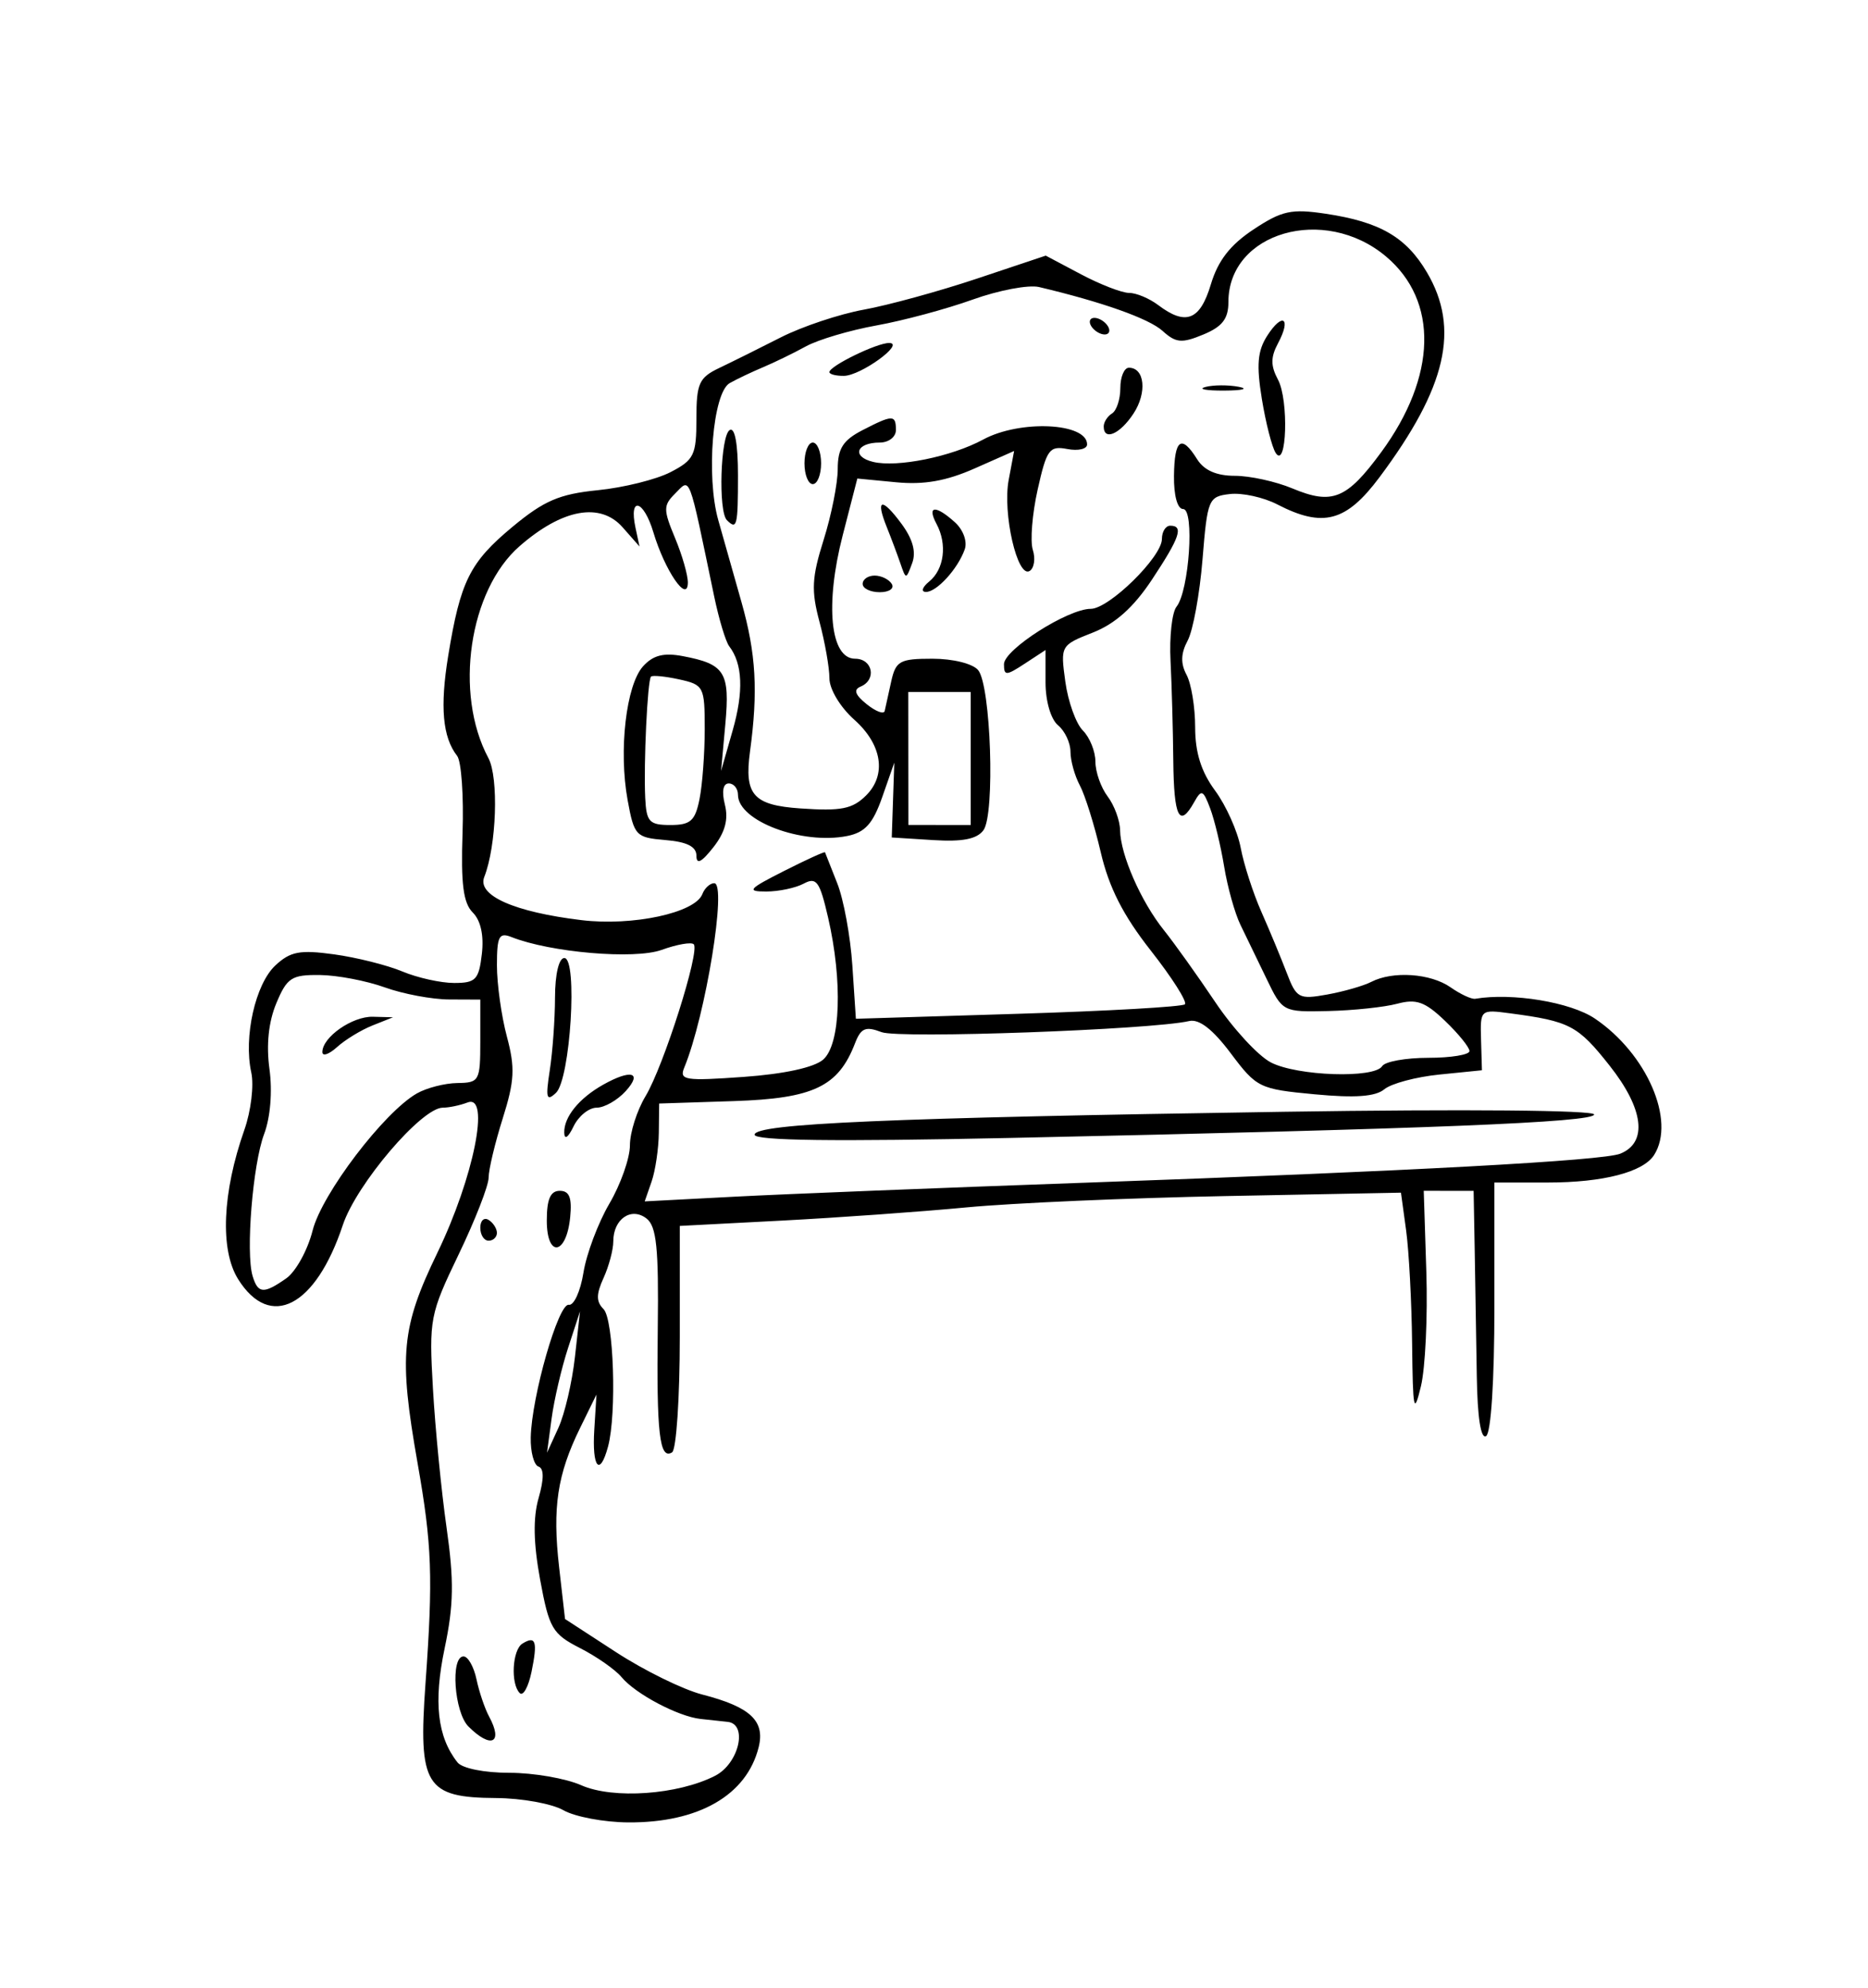 <?xml version="1.0" encoding="UTF-8" standalone="no"?>
<!-- Created with Inkscape (http://www.inkscape.org/) -->

<svg
   xmlns:dc="http://purl.org/dc/elements/1.1/"
   xmlns:cc="http://creativecommons.org/ns#"
   xmlns:rdf="http://www.w3.org/1999/02/22-rdf-syntax-ns#"
   xmlns:svg="http://www.w3.org/2000/svg"
   xmlns="http://www.w3.org/2000/svg"
   xmlns:xlink="http://www.w3.org/1999/xlink"
   xmlns:sodipodi="http://sodipodi.sourceforge.net/DTD/sodipodi-0.dtd"
   xmlns:inkscape="http://www.inkscape.org/namespaces/inkscape"
   width="360.621"
   height="383.654"
   id="svg2"
   version="1.1"
   inkscape:version="0.48.3.1 r9886"
   sodipodi:docname="Bench-press-1.svg"
   inkscape:export-filename="/home/christian/Arbeitsfläche/Dropbox/Website/opentraining/cc_exercises/Bench-press-1.png"
   inkscape:export-xdpi="199.63289"
   inkscape:export-ydpi="199.63289">
  <defs
     id="defs4">
    <filter
       inkscape:collect="always"
       id="filter5283"
       color-interpolation-filters="sRGB">
      <feGaussianBlur
         inkscape:collect="always"
         stdDeviation="10.212"
         id="feGaussianBlur5285" />
    </filter>
    <filter
       inkscape:collect="always"
       id="filter5427"
       x="-0.286"
       width="1.572"
       y="-0.286"
       height="1.572"
       color-interpolation-filters="sRGB">
      <feGaussianBlur
         inkscape:collect="always"
         stdDeviation="15.758"
         id="feGaussianBlur5429" />
    </filter>
    <radialGradient
       gradientUnits="userSpaceOnUse"
       gradientTransform="matrix(1,0,0,0.918,-19.286,-7.911)"
       r="209.566"
       fy="287.501"
       fx="398.111"
       cy="287.501"
       cx="398.111"
       id="radialGradient5255"
       xlink:href="#linearGradient5249"
       inkscape:collect="always" />
    <linearGradient
       id="linearGradient5249"
       inkscape:collect="always">
      <stop
         id="stop5251"
         offset="0"
         style="stop-color:#e3e3e3;stop-opacity:1;" />
      <stop
         id="stop5253"
         offset="1"
         style="stop-color:#e3e3e3;stop-opacity:0;" />
    </linearGradient>
  </defs>
  <sodipodi:namedview
     id="base"
     pagecolor="#ffffff"
     bordercolor="#666666"
     borderopacity="1.0"
     inkscape:pageopacity="0.0"
     inkscape:pageshadow="2"
     inkscape:zoom="0.98994949"
     inkscape:cx="285.39205"
     inkscape:cy="149.98275"
     inkscape:document-units="px"
     inkscape:current-layer="layer1"
     showgrid="false"
     showguides="true"
     inkscape:guide-bbox="true"
     fit-margin-top="0"
     fit-margin-left="0"
     fit-margin-right="0"
     fit-margin-bottom="0"
     inkscape:window-width="1615"
     inkscape:window-height="1026"
     inkscape:window-x="1431"
     inkscape:window-y="24"
     inkscape:window-maximized="1">
    <sodipodi:guide
       orientation="-0.707,0.707"
       position="-1659.516,619.159"
       id="guide2985" />
  </sodipodi:namedview>
  <g
     inkscape:label="Ebene 1"
     inkscape:groupmode="layer"
     id="layer1"
     transform="translate(-230.945,-262.153)">
    <g
       id="g5449"
       transform="matrix(1.054,0,0,1.259,-111.424,59.808)"
       style="fill:#ffffff;fill-opacity:1"
       inkscape:export-filename="/home/christian/Arbeitsfläche/Dropbox/Website/opentraining/cc_exercises/Bench-dips-1.png"
       inkscape:export-xdpi="214.51434"
       inkscape:export-ydpi="214.51434">
      <rect
         inkscape:export-ydpi="150"
         inkscape:export-xdpi="150"
         inkscape:export-filename="/home/christian/Dokumente/Code/workspace/OpenTraining/res/drawable/background.png"
         y="185.228"
         x="352.249"
         height="255.714"
         width="290"
         id="rect2987"
         style="fill:#ffffff;fill-opacity:1;stroke:none;filter:url(#filter5283)" />
      <path
         transform="matrix(1.607,0,0,0.774,-152.976,82.348)"
         d="m 467.143,292.005 c 0,36.49 -29.581,66.071 -66.071,66.071 -36.49,0 -66.071,-29.581 -66.071,-66.071 0,-36.49 29.581,-66.071 66.071,-66.071 36.49,0 66.071,29.581 66.071,66.071 z"
         sodipodi:ry="66.071426"
         sodipodi:rx="66.071426"
         sodipodi:cy="292.00504"
         sodipodi:cx="401.07144"
         id="path5317"
         style="fill:#ffffff;fill-opacity:1;stroke:none;filter:url(#filter5427)"
         sodipodi:type="arc" />
    </g>
    <path
       style="fill:#000000"
       d="m 339.714,611.541 c -2.206,-1.261 -8.052,-2.319 -12.99,-2.35 -13.635,-0.086 -15.055,-2.388 -13.637,-22.108 1.48,-20.578 1.26,-26.692 -1.527,-42.529 -3.666,-20.83 -3.165,-26.143 3.827,-40.612 7.017,-14.52 10.267,-30.708 5.824,-29.003 -1.441,0.553 -3.597,1.006 -4.789,1.006 -4.088,0 -16.682,14.787 -19.296,22.657 -5.246,15.793 -14.029,20.33 -20.212,10.44 -3.525,-5.638 -3.059,-16.723 1.21,-28.824 1.275,-3.614 1.874,-8.597 1.33,-11.073 -1.506,-6.857 0.791,-17.056 4.652,-20.655 2.896,-2.7 4.73,-3.047 11.323,-2.141 4.327,0.594 10.261,2.081 13.187,3.304 2.926,1.223 7.43,2.223 10.01,2.223 4.162,0 4.764,-0.63 5.343,-5.597 0.418,-3.583 -0.214,-6.465 -1.758,-8.008 -1.831,-1.831 -2.305,-5.531 -1.97,-15.365 0.243,-7.124 -0.227,-13.811 -1.044,-14.859 -2.81,-3.603 -3.334,-9.467 -1.725,-19.316 2.353,-14.407 4.169,-18.049 12.416,-24.898 6.083,-5.052 9.048,-6.324 16.465,-7.066 4.976,-0.497 11.294,-2.066 14.041,-3.487 4.538,-2.347 4.995,-3.287 4.995,-10.294 0,-6.833 0.503,-7.95 4.413,-9.813 2.427,-1.156 7.769,-3.81 11.87,-5.898 4.101,-2.088 11.322,-4.5 16.047,-5.359 4.724,-0.859 14.557,-3.556 21.85,-5.993 l 13.26,-4.431 6.799,3.601 c 3.739,1.981 7.924,3.599 9.3,3.596 1.376,-0.003 3.903,1.056 5.616,2.352 5.321,4.025 8.078,2.943 10.154,-3.985 1.379,-4.603 3.733,-7.636 8.239,-10.618 5.483,-3.628 7.309,-4.025 13.948,-3.029 10.444,1.566 15.512,4.499 19.524,11.299 6.419,10.879 3.798,22.214 -9.145,39.552 -6.433,8.617 -10.916,9.81 -19.732,5.251 -2.663,-1.377 -6.779,-2.279 -9.147,-2.006 -4.147,0.479 -4.343,0.948 -5.294,12.635 -0.543,6.676 -1.832,13.716 -2.865,15.646 -1.326,2.479 -1.39,4.419 -0.216,6.612 0.914,1.707 1.661,6.261 1.661,10.119 0,4.884 1.169,8.6 3.851,12.234 2.118,2.871 4.341,7.834 4.941,11.029 0.599,3.195 2.392,8.75 3.983,12.343 1.591,3.593 3.794,8.895 4.896,11.782 1.881,4.928 2.358,5.185 7.812,4.202 3.195,-0.576 7.025,-1.674 8.512,-2.441 4.17,-2.15 11.456,-1.654 15.306,1.043 1.913,1.34 4.06,2.338 4.77,2.217 7.125,-1.21 18.391,0.649 23.081,3.809 10.029,6.759 15.663,19.716 11.451,26.339 -2.106,3.312 -9.834,5.316 -20.507,5.316 l -10.326,0 0,23.976 c 0,14.253 -0.651,24.378 -1.605,24.968 -1.012,0.625 -1.674,-3.637 -1.792,-11.539 -0.103,-6.892 -0.283,-17.765 -0.401,-24.163 l -0.214,-11.632 -4.814,-0.005 -4.814,-0.005 0.5,15.647 c 0.275,8.606 -0.194,18.536 -1.042,22.066 -1.364,5.675 -1.561,4.724 -1.704,-8.201 -0.089,-8.041 -0.609,-17.889 -1.157,-21.886 l -0.996,-7.267 -33.906,0.656 c -18.648,0.363 -41.127,1.345 -49.953,2.184 -8.826,0.839 -24.893,1.988 -35.705,2.552 l -19.658,1.026 0,21.391 c 0,11.765 -0.67,21.806 -1.489,22.312 -2.425,1.499 -3.018,-3.646 -2.763,-23.999 0.193,-15.404 -0.24,-19.631 -2.162,-21.13 -2.949,-2.299 -6.423,0.082 -6.423,4.401 0,1.616 -0.847,4.796 -1.882,7.068 -1.44,3.16 -1.44,4.573 0,6.013 1.967,1.967 2.566,20.19 0.871,26.514 -1.59,5.935 -3.115,4.095 -2.66,-3.209 l 0.425,-6.82 -3.149,6.419 c -4.418,9.005 -5.38,15.372 -4.064,26.907 l 1.141,10.001 9.875,6.419 c 5.431,3.53 12.903,7.2 16.605,8.154 9.295,2.396 12.171,5.083 10.899,10.181 -2.309,9.255 -11.589,14.596 -25.201,14.504 -4.662,-0.031 -10.281,-1.089 -12.488,-2.35 z m 29.286,-6.648 c 4.61,-2.361 6.377,-10.001 2.407,-10.406 -1.103,-0.113 -3.46,-0.367 -5.237,-0.565 -4.345,-0.484 -12.542,-4.826 -15.232,-8.067 -1.201,-1.447 -4.804,-3.967 -8.008,-5.602 -5.353,-2.731 -5.978,-3.801 -7.71,-13.2 -1.299,-7.05 -1.391,-11.949 -0.297,-15.765 1.056,-3.682 1.049,-5.716 -0.02,-6.073 -0.884,-0.295 -1.558,-2.823 -1.498,-5.617 0.17,-7.913 5.351,-25.981 7.342,-25.606 0.983,0.185 2.259,-2.614 2.836,-6.221 0.577,-3.606 2.831,-9.598 5.009,-13.315 2.178,-3.717 3.96,-8.775 3.96,-11.241 0,-2.466 1.356,-6.735 3.014,-9.487 3.491,-5.796 10.56,-28.07 9.307,-29.324 -0.466,-0.466 -3.258,0.024 -6.203,1.089 -5.225,1.889 -21.461,0.501 -28.984,-2.478 -2.398,-0.95 -2.808,-0.153 -2.808,5.455 0,3.612 0.864,9.797 1.919,13.743 1.614,6.035 1.487,8.548 -0.802,15.81 -1.497,4.749 -2.722,9.891 -2.722,11.427 0,1.536 -2.598,8.193 -5.773,14.794 -5.577,11.595 -5.746,12.474 -4.975,25.951 0.439,7.672 1.621,19.726 2.627,26.787 1.46,10.248 1.386,14.947 -0.366,23.291 -2.177,10.368 -1.419,17.109 2.48,22.041 0.909,1.15 5.19,2.006 10.031,2.006 4.645,0 10.875,1.078 13.845,2.395 6.165,2.734 18.686,1.852 25.859,-1.822 z m -47.625,-9.513 c -2.745,-2.745 -3.5,-13.525 -0.948,-13.525 0.866,0 1.993,1.986 2.504,4.413 0.511,2.427 1.608,5.667 2.438,7.199 2.78,5.138 0.38,6.288 -3.994,1.913 z m 9.906,-6.447 c -1.792,-1.792 -1.437,-8.343 0.517,-9.551 2.585,-1.598 2.964,-0.436 1.767,5.417 -0.599,2.931 -1.627,4.791 -2.284,4.135 z m 5.224,-91.191 c 0,-4.145 0.7,-5.75 2.509,-5.75 1.854,0 2.377,1.329 2.006,5.092 -0.727,7.356 -4.515,7.909 -4.515,0.658 z m -12.838,1.376 c 0,-1.376 0.722,-2.055 1.605,-1.51 0.883,0.545 1.605,1.671 1.605,2.502 0,0.83 -0.722,1.51 -1.605,1.51 -0.883,0 -1.605,-1.126 -1.605,-2.502 z m 16.207,-18.359 c -0.072,-3.013 2.849,-6.619 7.473,-9.227 5.423,-3.058 7.697,-2.437 4.403,1.204 -1.597,1.765 -4.126,3.209 -5.62,3.209 -1.494,0 -3.499,1.625 -4.457,3.611 -1.05,2.178 -1.764,2.656 -1.799,1.204 z m -2.793,-12.035 c 0.547,-3.53 1.002,-9.849 1.011,-14.041 0.009,-4.502 0.746,-7.622 1.798,-7.622 2.621,0 1.168,23.405 -1.616,26.025 -1.832,1.724 -2.025,1.016 -1.193,-4.361 z m 4.855,55.362 0.984,-8.826 -2.302,7.044 c -1.266,3.874 -2.699,10.012 -3.185,13.64 l -0.884,6.596 2.201,-4.814 c 1.211,-2.648 2.644,-8.786 3.185,-13.64 z m -55.736,-15.193 c 1.85,-1.296 4.142,-5.451 5.095,-9.234 1.783,-7.08 13.765,-22.831 20.133,-26.466 1.878,-1.072 5.401,-1.975 7.828,-2.006 4.218,-0.054 4.413,-0.411 4.413,-8.08 l 0,-8.023 -6.018,-0.024 c -3.31,-0.013 -8.906,-1.065 -12.436,-2.337 -3.53,-1.272 -9.164,-2.344 -12.518,-2.383 -5.461,-0.063 -6.341,0.508 -8.407,5.452 -1.504,3.6 -1.964,8.025 -1.322,12.712 0.59,4.308 0.177,9.33 -1.031,12.531 -2.195,5.815 -3.582,22.9 -2.224,27.406 1.031,3.421 2.14,3.498 6.488,0.453 z m 6.979,-43.683 c 0,-2.881 5.78,-6.919 9.755,-6.814 l 3.885,0.102 -3.979,1.587 c -2.188,0.873 -5.257,2.745 -6.82,4.159 -1.563,1.414 -2.841,1.849 -2.841,0.967 z m 146.83,25.231 c 63.312,-2.252 100.376,-4.26 103.738,-5.619 5.329,-2.155 4.545,-8.632 -2.057,-16.984 -6.135,-7.761 -7.68,-8.574 -19.209,-10.104 -5.757,-0.764 -5.786,-0.737 -5.616,5.111 l 0.171,5.879 -8.207,0.826 c -4.514,0.455 -9.298,1.732 -10.631,2.838 -1.717,1.425 -5.64,1.709 -13.456,0.975 -10.676,-1.003 -11.199,-1.259 -16.196,-7.917 -3.475,-4.63 -6.099,-6.665 -8.023,-6.222 -7.287,1.677 -55.983,3.434 -59.379,2.143 -3.106,-1.181 -3.992,-0.809 -5.14,2.162 -3.23,8.36 -8.023,10.642 -23.407,11.144 l -14.397,0.469 -0.066,5.616 c -0.036,3.089 -0.664,7.339 -1.395,9.445 l -1.329,3.829 17.428,-0.912 c 9.585,-0.501 39.813,-1.708 67.174,-2.681 z m -63.386,-9.28 c 0,-2.147 25.839,-3.266 102.3,-4.429 34.692,-0.528 59.775,-0.308 59.775,0.524 0,1.518 -31.998,2.803 -112.73,4.528 -33.923,0.725 -49.344,0.53 -49.344,-0.623 z m 13.239,-14.499 c 3.361,-2.928 3.782,-15.136 0.947,-27.421 -1.614,-6.991 -2.241,-7.862 -4.709,-6.541 -1.566,0.838 -4.822,1.524 -7.236,1.524 -3.856,0 -3.44,-0.481 3.426,-3.957 4.299,-2.176 7.866,-3.801 7.927,-3.611 0.061,0.19 1.12,2.874 2.354,5.963 1.234,3.089 2.549,10.24 2.924,15.891 l 0.681,10.275 31.324,-0.961 c 17.228,-0.528 31.717,-1.353 32.196,-1.833 0.48,-0.48 -2.481,-5.141 -6.58,-10.359 -5.348,-6.807 -8.079,-12.17 -9.67,-18.989 -1.219,-5.227 -3.033,-11.028 -4.03,-12.891 -0.997,-1.864 -1.813,-4.792 -1.813,-6.507 0,-1.715 -1.083,-4.017 -2.407,-5.116 -1.387,-1.151 -2.407,-4.651 -2.407,-8.257 l 0,-6.259 -4.012,2.629 c -3.604,2.362 -4.012,2.372 -4.012,0.105 0,-2.812 12.34,-10.683 16.75,-10.683 3.532,0 13.74,-10.015 13.74,-13.479 0,-1.412 0.722,-2.568 1.605,-2.568 2.638,0 1.875,2.252 -3.529,10.41 -3.544,5.351 -7.077,8.514 -11.408,10.216 -6.223,2.445 -6.266,2.521 -5.314,9.471 0.528,3.853 2.051,8.097 3.385,9.431 1.333,1.333 2.424,4.04 2.424,6.015 0,1.975 1.06,4.992 2.356,6.705 1.296,1.713 2.379,4.651 2.407,6.53 0.071,4.724 4.025,13.751 8.436,19.259 2.029,2.534 6.505,8.801 9.947,13.927 3.442,5.126 8.271,10.361 10.733,11.634 5.096,2.635 19.989,3.127 21.484,0.709 0.545,-0.883 4.56,-1.605 8.921,-1.605 4.361,0 7.929,-0.587 7.929,-1.304 0,-0.717 -2.122,-3.338 -4.716,-5.822 -3.861,-3.699 -5.533,-4.299 -9.227,-3.312 -2.481,0.663 -8.477,1.298 -13.323,1.409 -8.762,0.202 -8.829,0.167 -11.903,-6.216 -1.7,-3.53 -3.971,-8.224 -5.048,-10.431 -1.076,-2.206 -2.49,-7.261 -3.142,-11.233 -0.652,-3.972 -1.868,-9.026 -2.702,-11.233 -1.363,-3.605 -1.676,-3.727 -3.088,-1.204 -2.847,5.088 -3.92,2.952 -4.029,-8.024 -0.059,-5.957 -0.3,-14.629 -0.535,-19.27 -0.235,-4.641 0.286,-9.335 1.159,-10.431 2.438,-3.061 3.508,-18.842 1.278,-18.842 -1.1,0 -1.817,-2.599 -1.77,-6.414 0.086,-7.097 1.432,-8.066 4.462,-3.214 1.345,2.153 3.742,3.209 7.286,3.209 2.905,0 7.902,1.095 11.105,2.433 7.701,3.218 10.497,2.078 17.16,-7 10.737,-14.627 11.09,-29.207 0.915,-37.769 -11.907,-10.019 -30.421,-4.664 -30.421,8.8 0,3.231 -1.175,4.749 -4.855,6.273 -4.162,1.724 -5.285,1.622 -7.862,-0.71 -2.622,-2.373 -11.643,-5.575 -23.84,-8.462 -2.013,-0.477 -7.79,0.617 -12.838,2.43 -5.047,1.813 -13.379,4.053 -18.516,4.977 -5.137,0.925 -11.275,2.742 -13.64,4.038 -2.365,1.297 -6.106,3.117 -8.312,4.045 -2.206,0.928 -5.095,2.304 -6.419,3.057 -3.263,1.857 -4.598,17.998 -2.19,26.482 1.038,3.658 3.053,10.771 4.477,15.807 2.808,9.925 3.219,17.171 1.638,28.818 -1.135,8.359 0.63,10.353 9.715,10.978 7.919,0.544 10.077,0.115 12.723,-2.531 3.968,-3.968 3.048,-9.823 -2.292,-14.581 -2.733,-2.436 -4.814,-5.899 -4.814,-8.013 0,-2.048 -0.864,-6.953 -1.919,-10.899 -1.614,-6.035 -1.487,-8.548 0.802,-15.81 1.497,-4.749 2.722,-10.899 2.722,-13.667 0,-3.95 1.018,-5.56 4.734,-7.481 5.877,-3.039 6.498,-3.043 6.498,-0.041 0,1.324 -1.402,2.407 -3.115,2.407 -4.551,0 -5.489,2.722 -1.287,3.734 4.663,1.123 15.135,-1.004 21.251,-4.317 7.113,-3.852 20.059,-3.245 20.059,0.941 0,0.891 -1.717,1.292 -3.815,0.891 -3.461,-0.662 -3.992,0.065 -5.729,7.824 -1.053,4.704 -1.473,9.942 -0.934,11.64 0.539,1.698 0.262,3.531 -0.615,4.073 -2.359,1.458 -5.254,-11.126 -4.044,-17.577 l 1.047,-5.58 -7.637,3.378 c -5.467,2.418 -9.767,3.174 -15.133,2.658 l -7.496,-0.72 -2.832,10.993 c -3.44,13.353 -2.388,23.784 2.398,23.784 3.407,0 4.211,4.071 1.062,5.382 -1.415,0.589 -1.065,1.591 1.185,3.399 1.755,1.41 3.317,1.997 3.47,1.304 0.154,-0.692 0.717,-3.245 1.253,-5.672 0.88,-3.99 1.643,-4.413 7.967,-4.413 3.966,0 7.784,0.952 8.82,2.2 2.463,2.968 3.289,27.803 1.027,30.896 -1.259,1.722 -4.043,2.268 -9.734,1.908 l -7.97,-0.503 0.244,-7.221 0.244,-7.221 -2.321,6.634 c -1.8,5.144 -3.318,6.833 -6.761,7.522 -8.723,1.745 -21.092,-2.908 -21.092,-7.933 0,-1.216 -0.8,-2.211 -1.779,-2.211 -1.106,0 -1.39,1.55 -0.751,4.095 0.716,2.855 0.04,5.35 -2.233,8.24 -2.282,2.901 -3.261,3.387 -3.261,1.619 0,-1.758 -1.82,-2.678 -5.982,-3.025 -5.716,-0.476 -6.041,-0.819 -7.302,-7.719 -1.751,-9.575 -0.292,-22.2 2.984,-25.819 1.934,-2.137 3.979,-2.659 7.672,-1.961 8.14,1.539 9.12,3.106 8.208,13.127 l -0.822,9.037 2.235,-7.812 c 2.152,-7.522 1.934,-12.871 -0.664,-16.258 -0.677,-0.883 -1.984,-5.215 -2.904,-9.628 -5.066,-24.289 -4.517,-22.864 -7.612,-19.769 -2.216,2.216 -2.21,3.073 0.059,8.504 1.388,3.322 2.501,7.215 2.473,8.652 -0.078,4.019 -4.446,-2.375 -6.653,-9.741 -1.894,-6.323 -4.778,-7.061 -3.454,-0.884 l 0.774,3.609 -3.257,-3.697 c -4.319,-4.902 -11.648,-3.562 -19.897,3.637 -9.755,8.513 -12.691,28.429 -6.028,40.88 2.034,3.8 1.581,16.953 -0.792,22.976 -1.405,3.567 5.797,6.76 18.778,8.323 9.891,1.191 21.936,-1.404 23.326,-5.025 0.444,-1.157 1.477,-2.103 2.295,-2.103 2.501,0 -1.664,25.61 -5.788,35.59 -1.004,2.43 0.119,2.606 11.451,1.796 7.836,-0.56 13.621,-1.818 15.373,-3.344 z m 7.622,-91.812 c 0,-0.883 1.041,-1.605 2.312,-1.605 1.272,0 2.759,0.722 3.304,1.605 0.545,0.883 -0.495,1.605 -2.312,1.605 -1.817,0 -3.304,-0.722 -3.304,-1.605 z m 12.838,-0.452 c 2.903,-2.358 3.523,-7.195 1.426,-11.115 -1.907,-3.563 -0.2,-3.715 3.555,-0.317 1.601,1.449 2.42,3.71 1.888,5.215 -1.335,3.782 -5.451,8.283 -7.519,8.223 -0.966,-0.028 -0.674,-0.931 0.65,-2.006 z m -5.575,-3.56 c -0.608,-1.765 -1.796,-4.927 -2.639,-7.027 -2.188,-5.444 -0.92,-5.694 2.87,-0.567 2.189,2.961 2.865,5.449 2.064,7.603 -1.188,3.196 -1.192,3.196 -2.295,-0.008 z m -33.473,-8.291 c -1.692,-1.692 -1.243,-16.285 0.535,-17.384 1.002,-0.62 1.605,2.658 1.605,8.731 0,9.808 -0.195,10.597 -2.14,8.653 z m 14.977,-10.965 c 0,-2.206 0.722,-4.012 1.605,-4.012 0.883,0 1.605,1.805 1.605,4.012 0,2.206 -0.722,4.012 -1.605,4.012 -0.883,0 -1.605,-1.805 -1.605,-4.012 z m 90.969,-2.01 c -0.716,-1.106 -1.918,-5.799 -2.673,-10.431 -1.065,-6.538 -0.835,-9.259 1.028,-12.17 2.966,-4.635 4.718,-3.467 2.11,1.406 -1.455,2.718 -1.458,4.37 -0.016,7.066 2.106,3.934 1.677,17.415 -0.449,14.129 z m -33.2,-5.116 c 0,-0.83 0.722,-1.956 1.605,-2.502 0.883,-0.545 1.605,-2.754 1.605,-4.909 0,-2.154 0.745,-3.917 1.655,-3.917 3.053,0 3.537,4.801 0.891,8.838 -2.615,3.991 -5.756,5.349 -5.756,2.489 z m 19.639,-7.616 c 1.534,-0.402 4.423,-0.416 6.419,-0.032 1.996,0.384 0.741,0.712 -2.79,0.73 -3.53,0.018 -5.164,-0.296 -3.629,-0.698 z m -72.594,-2.868 c 0,-1.179 9.213,-5.662 11.554,-5.622 3.125,0.053 -5.49,6.306 -8.746,6.347 -1.545,0.019 -2.808,-0.307 -2.808,-0.725 z m 50.548,-8.867 c -0.545,-0.883 -0.27,-1.605 0.613,-1.605 0.883,0 2.051,0.722 2.596,1.605 0.545,0.883 0.27,1.605 -0.613,1.605 -0.883,0 -2.051,-0.722 -2.596,-1.605 z m -75.621,91.267 c 0.552,-2.758 1.003,-8.839 1.003,-13.512 0,-8.181 -0.184,-8.538 -4.929,-9.58 -2.711,-0.595 -5.162,-0.833 -5.446,-0.529 -0.677,0.725 -1.438,16.745 -1.112,23.421 0.225,4.616 0.785,5.215 4.868,5.215 3.883,0 4.772,-0.794 5.616,-5.015 z m 52.353,-7.823 0,-12.838 -6.028,0 -6.028,0 0.011,12.83 0.011,12.83 6.018,0.008 6.016,0.008 0,-12.838 z"
       id="path3006"
       inkscape:connector-curvature="0" />
  </g>
</svg>
